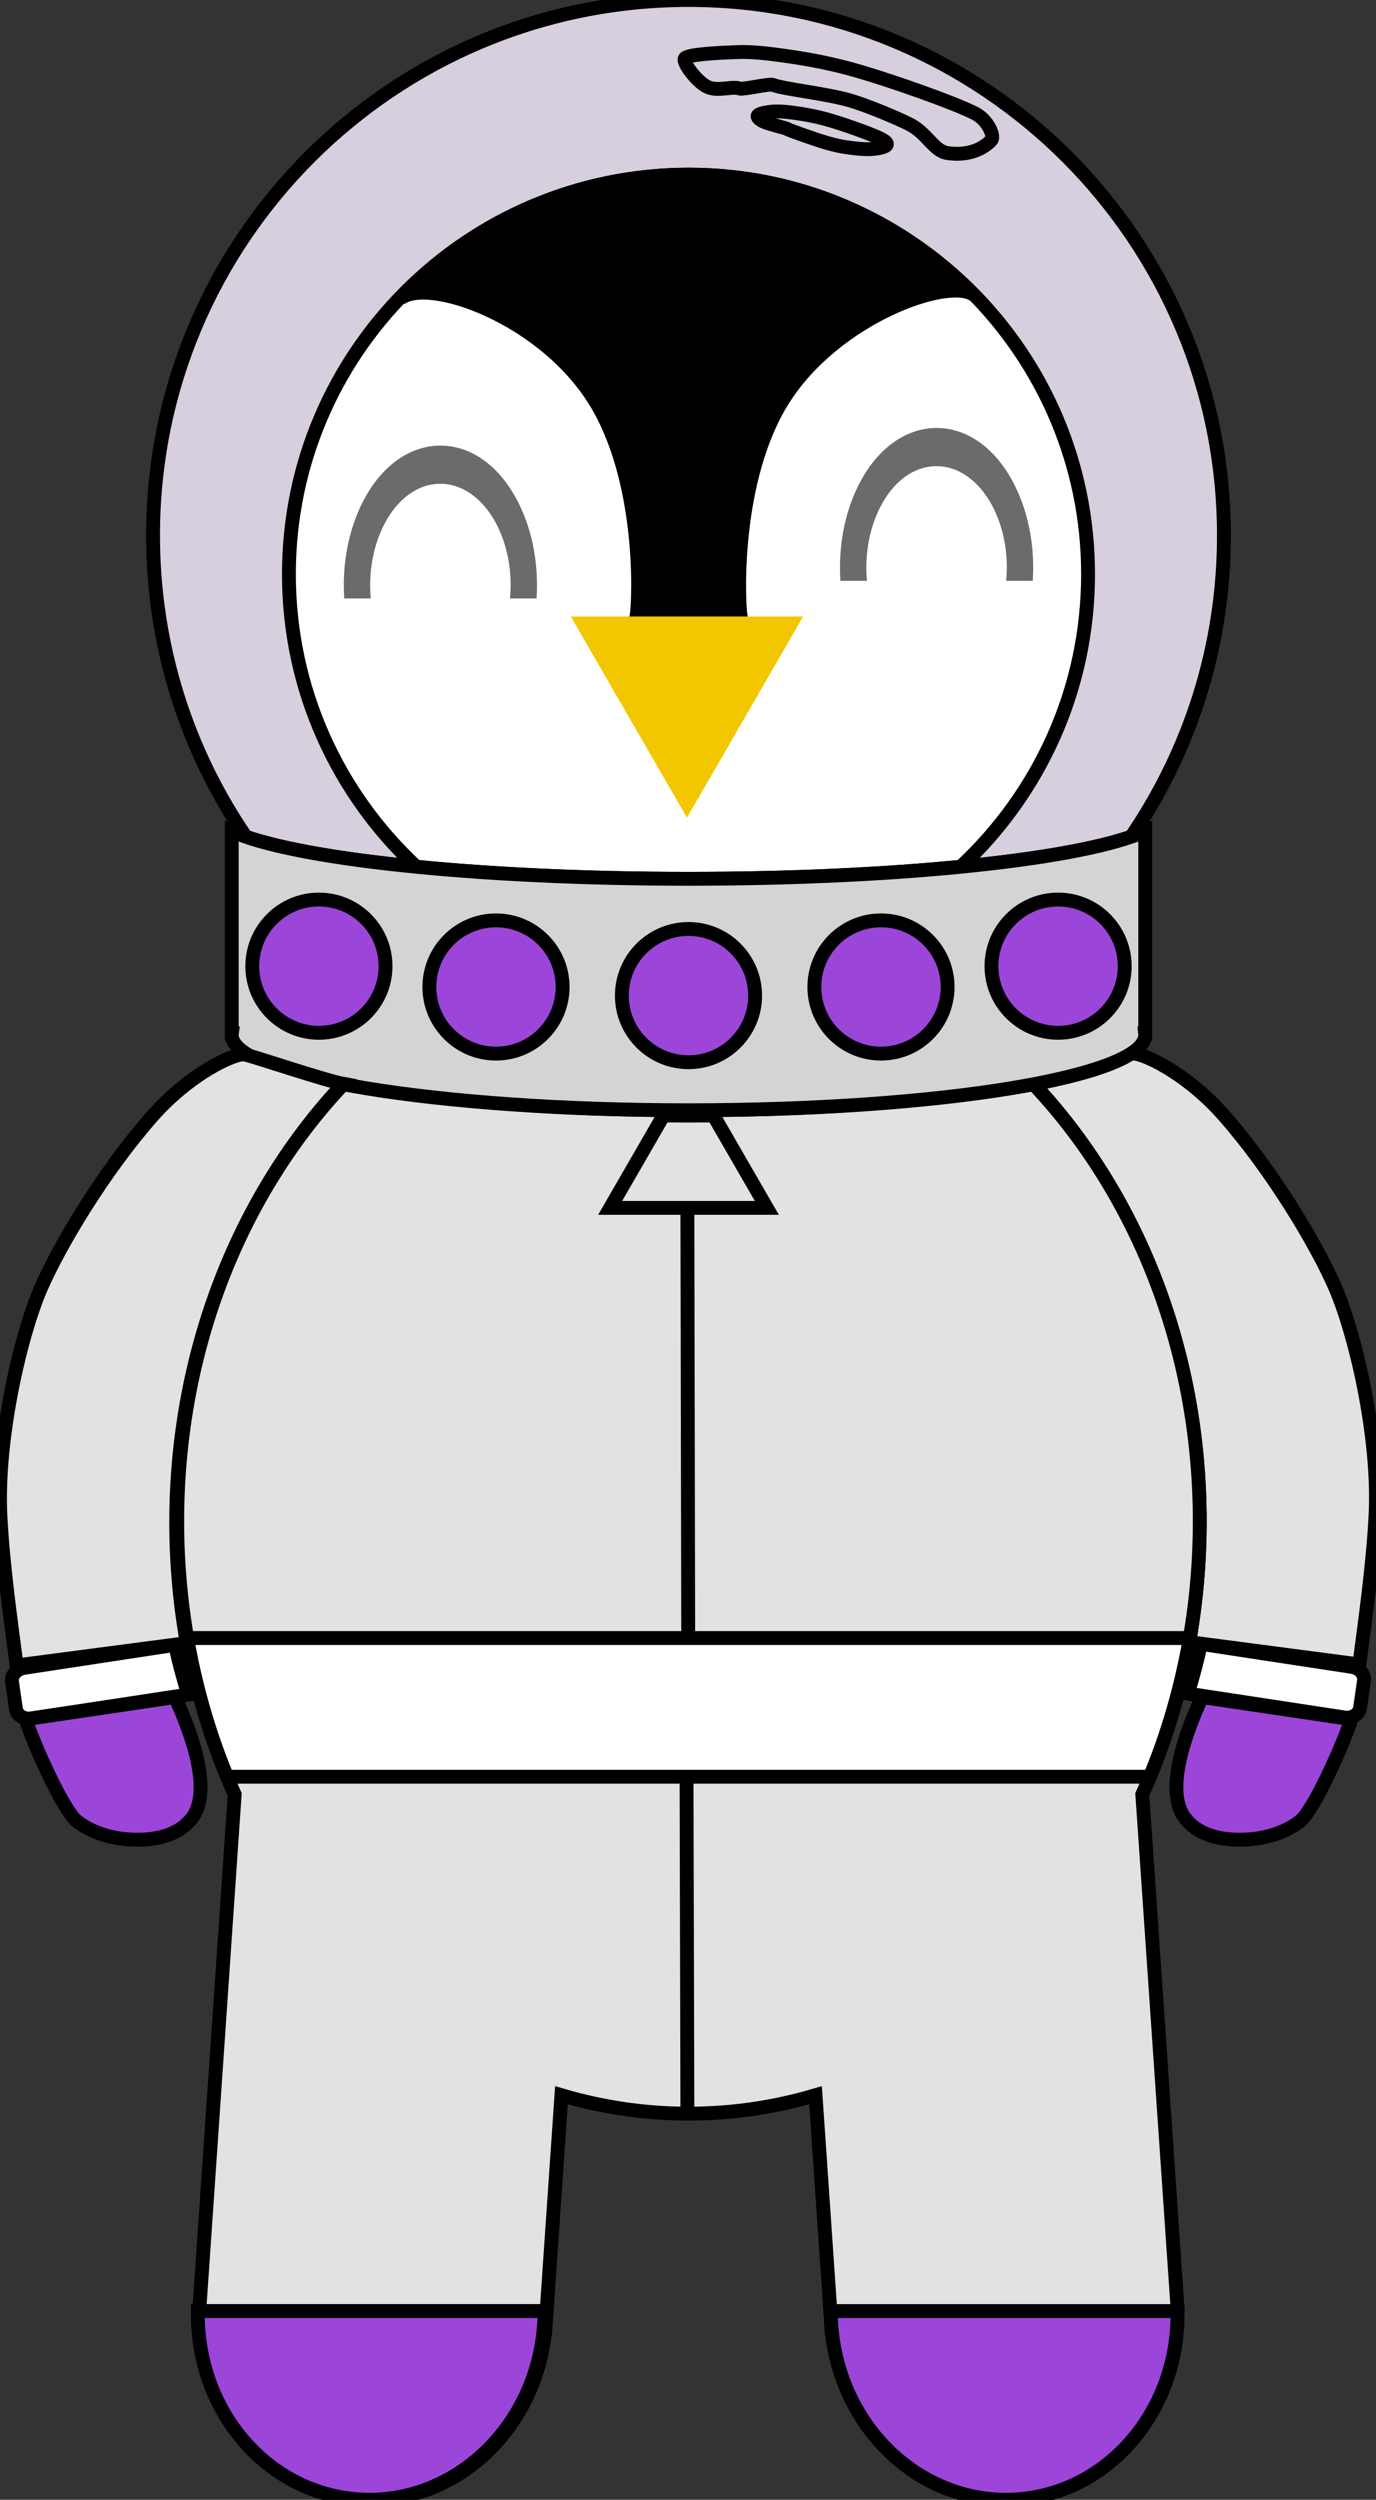 <?xml version="1.0" encoding="utf-8"?>
<svg viewBox="210.728 33.693 209.287 380.201" xmlns="http://www.w3.org/2000/svg" xmlns:bx="https://boxy-svg.com">
  <rect x="210.728" y="33.693" width="209.287" height="380.201" fill="#333333" stroke="none"/>
  <g style="" transform="matrix(2.108, 0, 0, 2.108, 210.728, 33.693)">
    <path d="M 88.31 38.633 C 88.31 46.693 85.842 54.176 81.62 60.369 C 76.468 62.151 64.106 63.406 49.676 63.406 C 35.246 63.406 22.885 62.151 17.733 60.369 C 13.511 54.177 11.043 46.693 11.043 38.633 C 11.043 17.296 28.339 0 49.676 0 C 71.013 0 88.31 17.296 88.31 38.633 Z" style="stroke: rgb(0, 0, 0); fill: rgba(242, 232, 249, 0.86);"/>
    <path d="M 78.507 41.43 C 78.507 49.765 74.969 57.274 69.314 62.538 C 63.74 63.085 56.973 63.406 49.676 63.406 C 42.38 63.406 35.613 63.085 30.039 62.538 C 24.384 57.274 20.846 49.765 20.846 41.43 C 20.846 25.507 33.754 12.6 49.676 12.6 C 65.599 12.6 78.507 25.507 78.507 41.43 Z" style="stroke: rgb(0, 0, 0); fill: rgb(255, 255, 255);"/>
    <path d="M 98.415 121.27 L 98.31 122.001 L 98.133 123.219 C 98.065 123.689 97.558 124.001 97.001 123.916 L 85.698 122.193 C 86.066 121.018 86.384 119.821 86.649 118.606 L 97.53 120.265 C 98.087 120.35 98.483 120.8 98.415 121.27 Z" style="stroke: rgb(0, 0, 0); fill: rgb(255, 255, 255);"/>
    <path d="M 81.598 76.019 C 82.282 75.858 85.552 77.349 88.31 80.483 C 91.788 84.435 94.964 89.741 96.319 92.849 C 97.789 96.221 99.545 103.7 99.248 109.357 C 99.061 112.924 98.514 116.779 98.081 120.09 L 85.798 118.479 C 86.301 115.665 86.566 112.75 86.566 109.763 C 86.566 97.282 81.875 85.943 74.511 78.13 C 75.76 77.905 80.787 76.209 81.598 76.019 Z" style="stroke: rgb(0, 0, 0); fill: rgb(226, 226, 226);"/>
    <path d="M 13.576 121.336 L 13.47 120.605 L 13.294 119.387 C 13.225 118.917 12.719 118.605 12.161 118.69 L 0.858 120.413 C 1.227 121.588 1.545 122.785 1.809 124 L 12.691 122.341 C 13.248 122.256 13.644 121.806 13.576 121.336 Z" style="stroke: rgb(0, 0, 0); fill: rgb(255, 255, 255);" transform="matrix(-1, 0, 0, -1, 14.442, 242.676)"/>
    <path d="M 86.566 109.763 C 86.566 116.87 85.068 123.572 82.42 129.468 L 84.951 166.377 L 84.946 166.378 C 85.256 173.659 80.146 179.866 73.376 180.331 C 66.606 180.795 60.696 175.344 60.008 168.088 L 60.003 168.088 L 58.843 151.17 C 55.912 152.039 52.841 152.5 49.676 152.5 C 46.512 152.5 43.441 152.039 40.509 151.17 L 39.349 168.088 L 39.344 168.088 C 38.657 175.344 32.747 180.795 25.976 180.331 C 19.206 179.866 14.097 173.659 14.407 166.378 L 14.401 166.377 L 16.933 129.468 C 14.284 123.572 12.787 116.87 12.787 109.763 C 12.787 97.225 17.447 85.948 24.871 78.13 C 30.772 79.336 39.693 80.105 49.677 80.105 C 59.66 80.105 68.581 79.337 74.481 78.13 C 81.905 85.948 86.566 97.225 86.566 109.763 Z" style="stroke: rgb(0, 0, 0); fill: rgb(226, 226, 226);"/>
    <path d="M 55.33 87.15 L 44.023 87.15 L 47.872 80.483 C 48.469 80.488 49.071 80.491 49.676 80.491 C 50.282 80.491 50.883 80.488 51.481 80.483 Z" style="fill: none; stroke: rgb(0, 0, 0);"/>
    <path d="M 82.631 74.666 C 82.631 77.67 67.877 80.105 49.676 80.105 C 31.476 80.105 16.721 77.67 16.721 74.666 C 16.721 74.628 16.723 74.592 16.728 74.556 L 16.721 74.556 L 16.721 59.971 C 21.09 61.961 34.192 63.406 49.676 63.406 C 65.161 63.406 78.263 61.961 82.631 59.971 L 82.631 74.556 L 82.626 74.556 C 82.63 74.592 82.631 74.628 82.631 74.666 Z" style="stroke: rgb(0, 0, 0); fill: rgb(212, 212, 212);"/>
    <path d="M 49.724 12.6 C 57.688 12.6 64.897 15.848 70.257 21.281 C 68.479 19.957 60.288 22.846 56.518 28.808 C 52.919 34.497 53.243 43.207 53.438 44.481 L 45.93 44.481 C 46.136 43.207 46.46 34.497 42.861 28.808 C 39.091 22.846 30.899 19.957 28.878 21.547 C 34.031 16.066 41.473 12.6 49.724 12.6" style="stroke: rgb(0, 0, 0);"/>
    <path d="M -49.567 -58.998 L -41.185 -44.481 L -57.949 -44.481 L -49.567 -58.998 Z" style="fill: rgb(243, 199, 0);" transform="matrix(-1, 0, 0, -1, 0, 0)" bx:shape="triangle -57.949 -58.998 16.764 14.517 0.5 0 1@a685d033"/>
    <circle style="stroke: rgb(0, 0, 0); fill: rgb(155, 69, 217);" cx="23.01" cy="69.71" r="4.807"/>
    <circle style="stroke: rgb(0, 0, 0); fill: rgb(155, 69, 217);" cx="76.344" cy="69.71" r="4.807"/>
    <circle style="stroke: rgb(0, 0, 0); fill: rgb(155, 69, 217);" cx="49.677" cy="71.833" r="4.807"/>
    <circle style="stroke: rgb(0, 0, 0); fill: rgb(155, 69, 217);" cx="35.787" cy="71.212" r="4.807"/>
    <circle style="stroke: rgb(0, 0, 0); fill: rgb(155, 69, 217);" cx="63.566" cy="71.212" r="4.807"/>
    <line style="stroke: rgb(0, 0, 0); fill: none;" x1="49.596" y1="87.15" x2="49.656" y2="118.186"/>
    <path d="M 13.503 118.186 L 85.849 118.186 C 85.244 121.696 84.267 125.05 82.969 128.192 L 16.383 128.192 C 15.085 125.05 14.109 121.696 13.503 118.186 Z" style="stroke: rgb(0, 0, 0); fill: rgb(255, 255, 255);"/>
    <path d="M 73.376 180.331 C 66.606 180.795 60.696 175.344 60.008 168.088 L 60.003 168.088 L 59.911 166.743 L 84.957 166.743 C 85.085 173.865 80.033 179.874 73.376 180.331 Z" style="stroke: rgb(0, 0, 0); fill: rgb(155, 69, 217);"/>
    <path d="M 27.74 166.77 C 20.97 166.306 15.06 171.757 14.373 179.013 L 14.368 179.012 L 14.275 180.358 L 39.321 180.358 C 39.449 173.235 34.397 167.227 27.74 166.77 Z" style="stroke: rgb(0, 0, 0); fill: rgb(155, 69, 217);" transform="matrix(-1, 0, 0, -1, 53.598, 347.1)"/>
    <line style="stroke: rgb(0, 0, 0); fill: none;" x1="49.536" y1="128.192" x2="49.596" y2="152.263"/>
    <path d="M 7.087 120.149 C 7.772 120.309 11.041 118.818 13.799 115.685 C 17.278 111.732 20.454 106.427 21.809 103.319 C 23.278 99.947 25.034 92.467 24.737 86.81 C 24.55 83.244 24.004 79.389 23.57 76.077 L 11.288 77.688 C 11.791 80.502 12.056 83.418 12.056 86.404 C 12.056 98.886 7.365 110.224 0 118.038 C 1.249 118.262 6.277 119.958 7.087 120.149 Z" style="stroke: rgb(0, 0, 0); fill: rgb(226, 226, 226);" transform="matrix(-1, 0, 0, -1, 24.77, 196.238)"/>
    <path d="M 14.473 131.137 C 14.014 129.601 11.783 124.53 10.753 123.756 C 9.631 122.912 8.176 122.469 6.542 122.445 C 4.832 122.419 3.309 122.866 2.44 124.055 C 0.761 126.355 3.185 131.576 3.701 132.735 L 14.473 131.137 Z" style="stroke: rgb(0, 0, 0); fill: rgb(155, 69, 217);" transform="matrix(-1, 0, 0, -1, 16.329, 255.179)"/>
    <path d="M 55.944 4.627 C 57.396 4.612 59.109 4.637 61.005 4.862 C 63.708 5.182 68.827 6.183 70.389 6.717 C 71.411 7.067 72.05 8.149 71.84 8.461 C 71.615 8.799 70.751 9.838 68.848 9.842 C 67.831 9.844 67.187 8.619 65.766 8.165 C 64.702 7.826 62.502 7.271 61.272 7.111 C 59.494 6.881 56.446 7.013 55.667 6.827 C 55.392 6.762 53.577 7.496 53.327 7.442 C 52.763 7.321 51.809 7.915 50.987 7.659 C 50.205 7.416 48.909 6.155 49.106 5.853 C 49.322 5.522 51.692 5.066 52.781 4.862 C 53.689 4.692 54.725 4.64 55.944 4.627 Z" style="fill: none; stroke: rgb(0, 0, 0);" transform="matrix(0.989, 0.147, -0.147, 0.989, 1.72, -8.81)"/>
    <path d="M 57.171 8.453 C 57.818 8.446 58.58 8.457 59.423 8.557 C 60.625 8.699 62.902 9.145 63.597 9.382 C 64.051 9.538 64.159 9.661 64.066 9.8 C 63.965 9.95 63.411 10.158 62.893 10.249 C 62.431 10.33 61.736 10.356 61.205 10.353 C 60.708 10.351 60.345 10.32 59.797 10.249 C 59.007 10.147 57.283 9.799 56.937 9.717 C 56.815 9.687 56.908 9.688 56.796 9.664 C 56.546 9.61 55.427 9.517 55.061 9.403 C 54.713 9.295 54.505 9.14 54.592 9.006 C 54.688 8.859 55.28 8.648 55.765 8.557 C 56.169 8.481 56.63 8.458 57.171 8.453 Z" style="stroke: rgb(0, 0, 0); fill: none;" transform="matrix(0.989, 0.147, -0.147, 0.989, 2.026, -8.618)"/>
    <path d="M 25.668 37.363 C 28.253 30.576 34.958 30.374 37.738 36.998 C 38.529 38.883 38.855 41.055 38.713 43.179 L 36.797 43.179 C 36.946 41.616 36.746 39.953 36.104 38.425 C 35.168 36.193 33.477 34.851 31.67 34.906 C 28.509 35.002 26.368 39.076 26.752 43.179 L 24.839 43.179 C 24.706 41.197 24.981 39.168 25.668 37.363 Z" style="fill: rgb(107, 107, 107);"/>
    <path d="M 61.469 36.091 C 64.054 29.304 70.759 29.101 73.539 35.726 C 74.33 37.612 74.656 39.783 74.514 41.907 L 72.598 41.907 C 72.747 40.344 72.547 38.681 71.906 37.153 C 70.969 34.921 69.278 33.58 67.471 33.635 C 64.311 33.73 62.17 37.804 62.553 41.907 L 60.64 41.907 C 60.507 39.925 60.782 37.896 61.469 36.091 Z" style="fill: rgb(107, 107, 107);"/>
    <path d="M 97.497 124.042 C 97.037 125.578 94.806 130.649 93.776 131.423 C 92.655 132.267 91.199 132.709 89.565 132.734 C 87.856 132.76 86.332 132.313 85.463 131.124 C 83.783 128.823 86.209 123.603 86.725 122.444 L 97.497 124.042 Z" style="stroke: rgb(0, 0, 0); fill: rgb(155, 69, 217);"/>
  </g>
</svg>